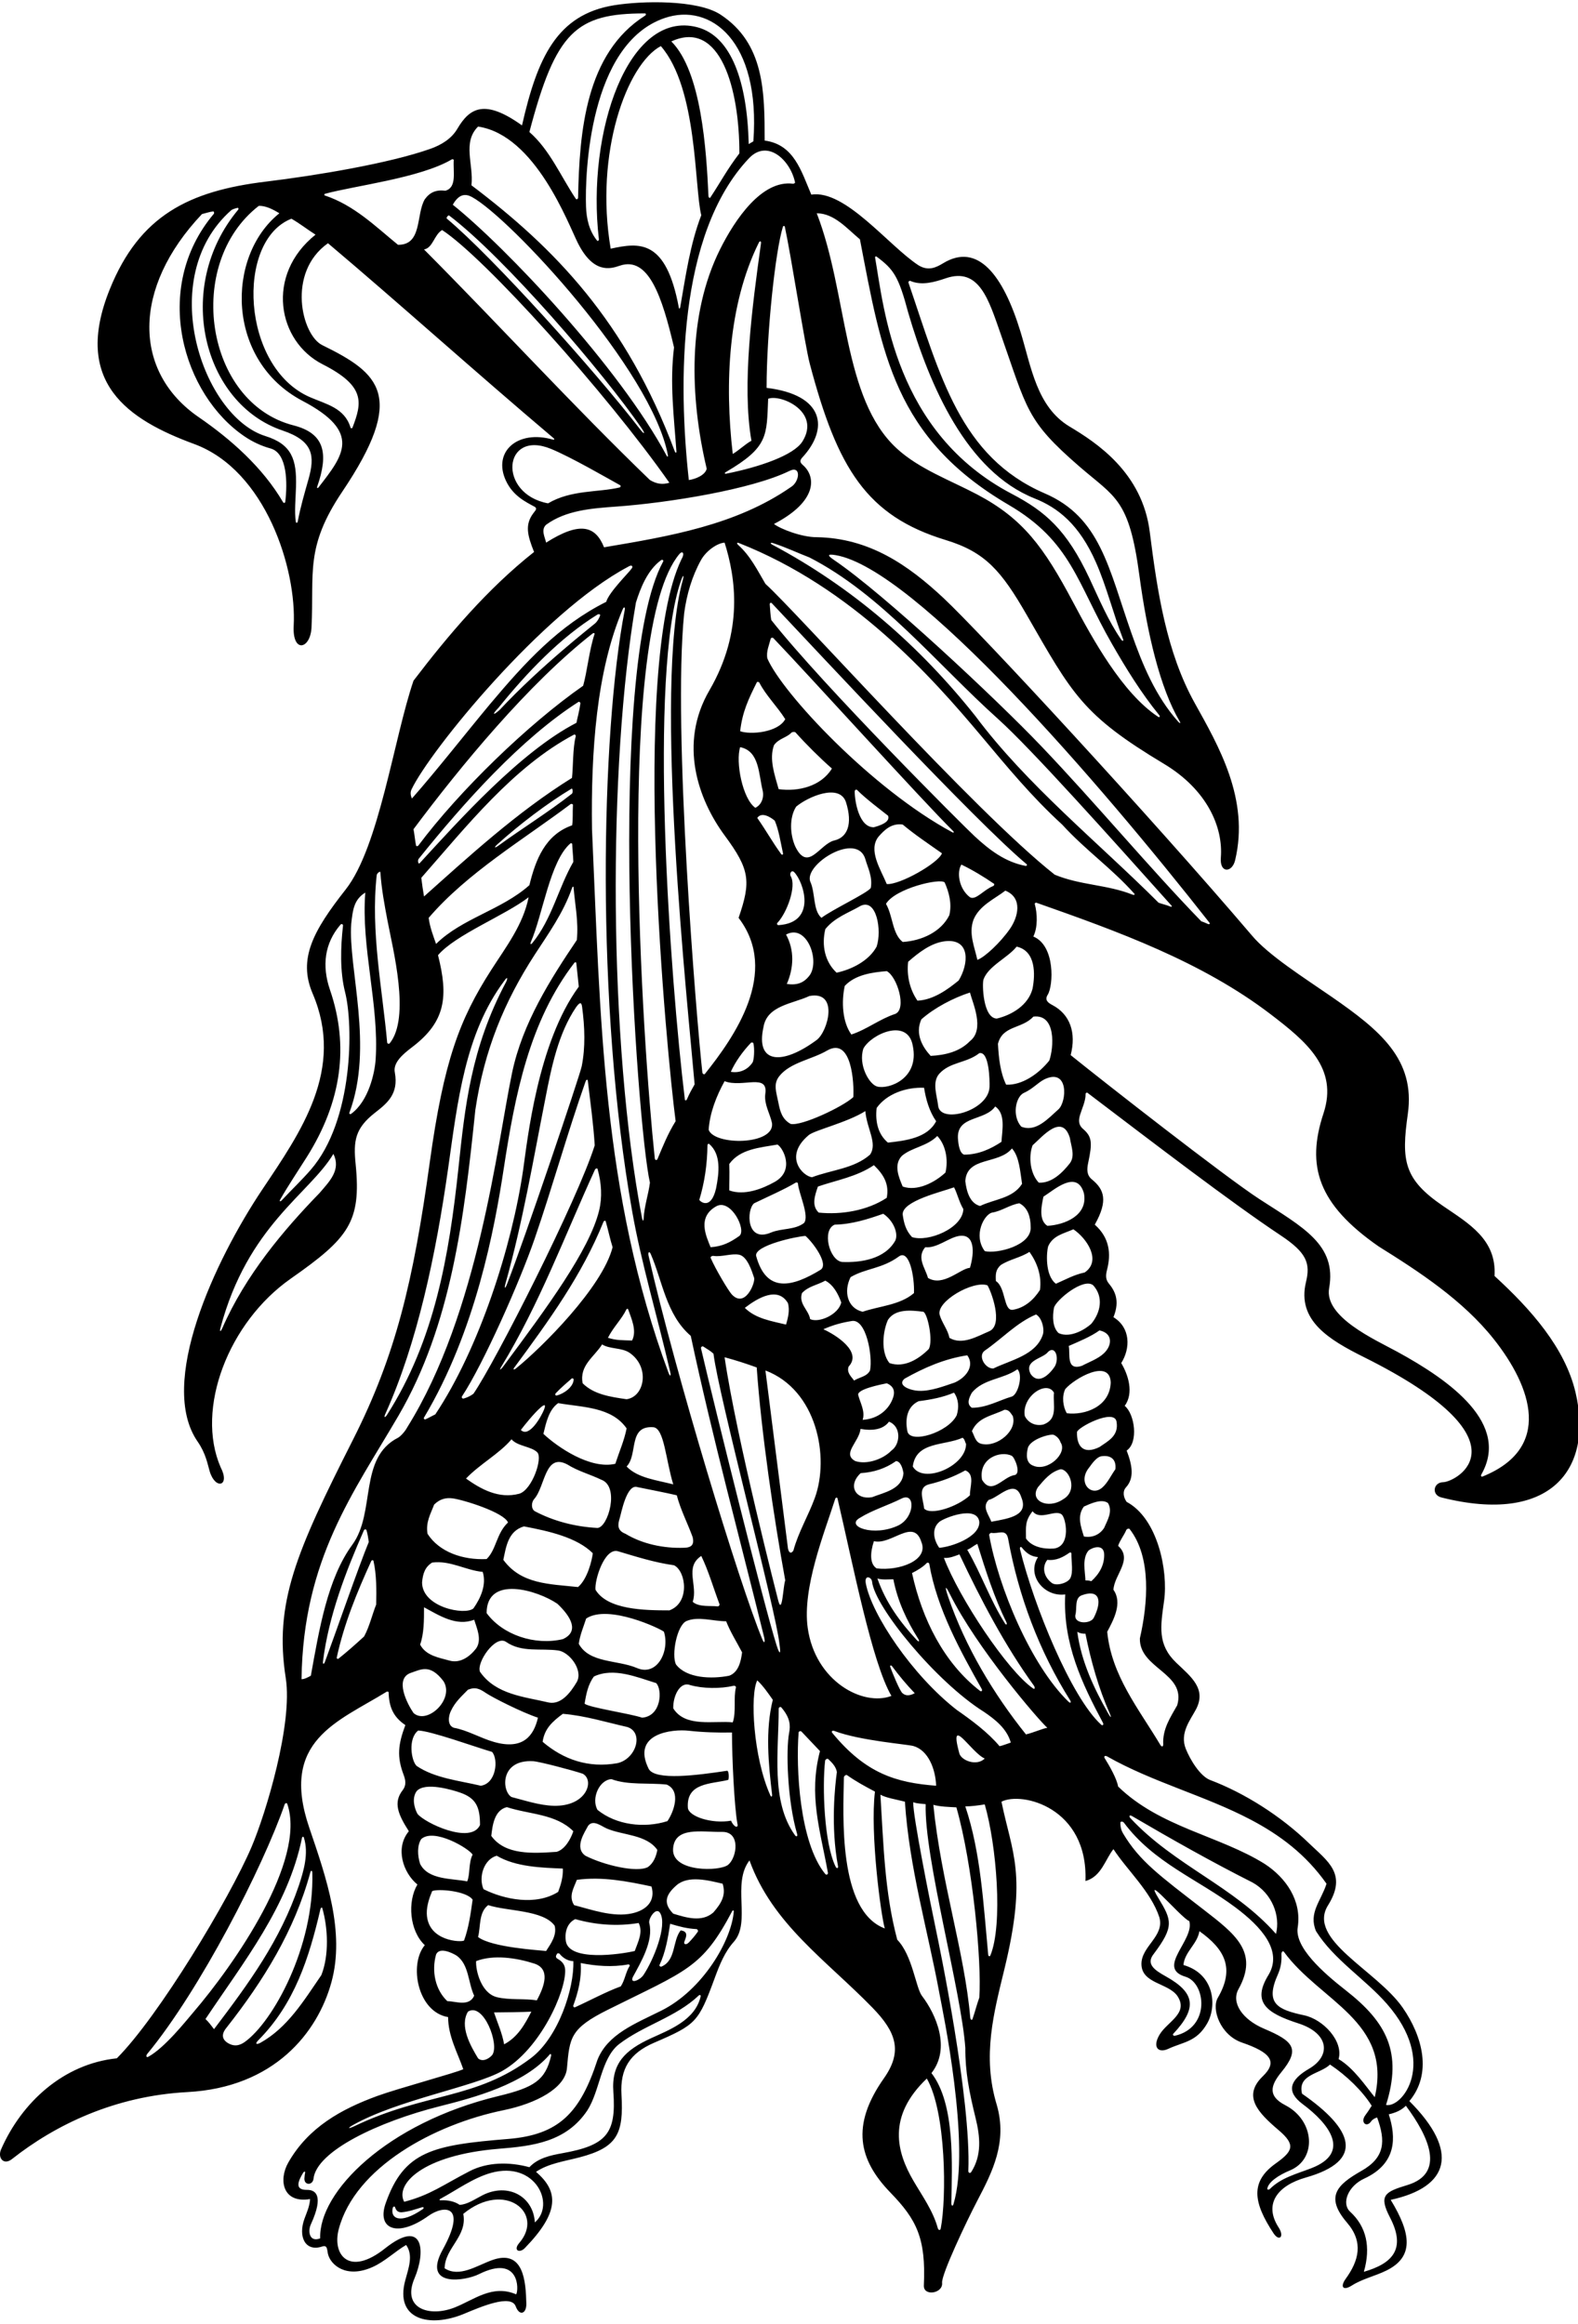 <?xml version="1.0" encoding="UTF-8"?>
<svg xmlns="http://www.w3.org/2000/svg" xmlns:xlink="http://www.w3.org/1999/xlink" width="421pt" height="620pt" viewBox="0 0 421 620" version="1.1">
<g id="surface1">
<path style=" stroke:none;fill-rule:nonzero;fill:rgb(0%,0%,0%);fill-opacity:1;" d="M 420.34 371.5 C 417.539 359.605 408.453 349.332 398.727 340.434 C 399.328 330.73 391.918 326.477 384.988 321.754 C 374.516 314.613 373.828 309.68 375.594 297.227 C 377.66 282.648 368.164 274.871 355.238 265.926 C 347.965 260.895 338.402 254.863 333.977 249.566 C 306.996 217.883 261.547 168.746 251.738 159.578 C 242.363 150.812 231.988 143.562 217.902 143.324 C 213.883 143.352 208.117 141.086 206.492 139.797 C 218.012 133.82 217.824 127.223 214.195 124.07 C 213.5 123.465 213.285 122.957 213.961 122.16 C 221.285 114.312 219.879 105.328 204.52 103.484 C 204.52 88.844 206.84 67.141 208.855 60.559 C 208.969 60.191 209.324 60.195 209.395 60.535 C 211.148 68.719 214.742 92.113 216.043 97.043 C 223.43 125 231.203 137.656 252.332 144.09 C 262.867 147.297 267.141 152.273 273.945 164.102 C 286.137 185.301 288.773 190.73 310.574 203.82 C 321.988 210.676 326.367 220.621 325.711 228.832 C 325.375 233.062 328.715 232.867 329.516 229.539 C 333.438 213.215 325.051 198.934 318.727 187.547 C 311.223 174.043 308.766 157.945 306.746 141.906 C 304.754 126.051 292.523 118.105 285.367 113.816 C 276.602 108.562 275.133 97.93 272.289 88.598 C 267.566 73.105 260.754 64.695 251.645 70.223 C 249.699 71.402 247.68 72.363 245.086 70.809 C 237.098 65.621 225.543 50.52 216.453 51.926 C 213.789 45.758 211.887 38.543 204.004 37.504 C 204.004 24.488 203.934 11.586 192.227 3.895 C 186.09 -0.133 171.207 0.207 163.863 1.398 C 148.578 3.883 143.379 15.363 139.266 33.461 C 129.395 26.395 125.355 28.676 122.012 34.371 C 120.461 37.012 117.758 38.668 114.82 39.707 C 103.863 43.586 84.445 46.82 70.938 48.457 C 50.387 50.945 37.238 57.508 29.293 77.16 C 19.211 102.09 34.246 111.996 51.809 118.465 C 70.973 125.52 79.168 151.969 78.355 166.93 C 77.953 174.387 82.82 173.258 83.109 167.422 C 83.844 152.762 81.305 146.066 91.336 131.148 C 108.488 105.641 101.367 99.633 85.973 92.082 C 80.492 89.395 76.422 72.734 87.5 64.895 C 106.578 80.996 126.227 98.742 147.762 116.969 C 148.008 117.176 147.852 117.383 147.531 117.289 C 138.062 114.566 131.395 120.527 134.965 128.227 C 136.867 132.34 140.293 133.922 142.664 135.223 C 143.387 135.68 142.91 136.113 142.316 136.898 C 139.965 139.988 140.723 142.859 142.484 147.266 C 130.035 157.121 119.672 169.355 110.324 181.605 C 105.082 196.961 101.164 225.957 92.223 237.32 C 83.543 248.352 79.461 255.848 83.414 265.09 C 92.07 285.324 80.223 302.051 70.023 317.297 C 57.227 336.418 42.012 369.145 52.73 384.629 C 54.922 387.797 55.375 390.637 55.941 392.547 C 57.445 397.59 61.508 396.539 58.867 391.477 C 52.078 375.848 60.973 352.789 77.547 341.164 C 92.961 330.359 96.434 326.082 94.879 310.57 C 94.262 304.406 94.691 301.055 100.078 296.855 C 103.297 294.348 106.379 291.875 105.344 286.176 C 104.801 283.578 107.332 281.371 109.996 279.348 C 118.879 272.594 119.672 265.906 116.859 254.848 C 121.496 249.391 134.77 244.227 141.031 239.391 C 139.559 246.758 134.965 252.68 131.016 258.848 C 122.609 271.969 118.395 283.043 114.66 310.086 C 110.277 341.812 105.613 361.496 94.203 384.062 C 78.988 414.145 73.094 427.672 76.238 447.723 C 78.148 459.922 70.949 483.773 67.105 492.789 C 61.227 506.57 42.266 538.066 31.168 549.164 C 16.918 550.648 5.785 560.91 0.285 573.465 C -0.688 575.684 0.941 577.82 3.203 576.039 C 14.715 566.957 30.535 559.215 49.969 558.176 C 73.141 556.941 84.738 542.355 88.434 528.824 C 92.082 515.453 87.102 501.098 82.5 487.605 C 74.57 464.34 90.133 459.402 103.137 451.367 C 103.316 451.254 103.684 451.348 103.688 451.508 C 103.773 455.395 104.91 458.078 108.145 460.258 C 106.184 465.488 105.867 468.711 107.676 473.512 C 108.215 474.938 108.457 476.316 107.426 477.633 C 104.848 480.922 106.23 484.133 109.078 488.578 C 105.332 493.074 107.539 499.664 111.359 502.793 C 108.676 507.32 109.215 515.109 113.332 518.977 C 109.016 524.156 111.414 536.812 119.555 538.168 C 119.555 543.254 122.047 547.609 123.602 552.07 C 121.734 553.004 106.203 557.184 100.633 559.219 C 91.07 562.719 82.262 567.566 76.91 576.984 C 74.242 581.676 75.453 587.934 82.727 586.719 C 82.613 588.621 81.871 590.223 81.258 591.879 C 79.434 596.789 81.465 600.867 85.941 599.379 C 87.383 598.879 87.246 600.234 87.48 601.297 C 88.145 604.266 92.34 608.008 99.387 604.855 C 102.684 603.383 105.391 600.695 108.352 598.961 C 110.309 601.703 109.023 605.055 108.113 608.434 C 105.27 618.949 114.68 621.133 123.801 617.332 C 128.359 615.43 136.391 611.984 137.598 615.367 C 138.617 618.062 140.488 617.273 140.422 614.621 C 140.277 608.797 139.77 599.934 131.27 603.012 C 127.164 604.492 122.543 607.723 118.621 605.188 C 118.727 599.688 124.742 596.68 123.602 590.664 C 134.668 581.59 145.398 590.473 138.535 598.426 C 136.836 600.395 138.582 601.266 140.012 599.801 C 149.348 590.199 149.055 584.629 143.004 579.457 C 146.316 577.211 150.602 576.637 154.645 575.578 C 164.734 572.938 166.41 569.258 165.805 558.895 C 165.391 551.895 168.078 547.789 174.484 545.02 C 185.762 540.148 186.316 539.613 190.703 527.695 C 191.98 524.223 193.332 520.797 195.809 518.043 C 200.418 512.801 195.184 502.586 199.957 496.359 C 206.066 513.328 220.418 522.957 232.77 535.66 C 239.039 542.102 240.922 547.258 235.832 554.48 C 226.941 567.102 229.094 576.246 237.551 584.98 C 244.461 592.117 247.074 597.051 246.477 609.758 C 246.336 612.758 251.641 611.918 251.344 609.059 C 251.117 606.902 257.844 592.68 260.727 587.176 C 264.762 579.469 268.801 571.559 265.938 561.613 C 261.961 548.551 265.168 536.922 268 525.238 C 274.129 499.949 269.996 494.461 267.184 480.695 C 272.602 477.918 290.316 482.227 289.59 501.859 C 293.844 500.719 294.883 496.051 297.059 493.352 C 300.691 498.953 306.996 504.594 309.301 511.508 C 310.754 516.59 304.566 519.184 304.527 523.957 C 304.527 529.246 311.555 529.008 314.074 532.465 C 317.277 537.195 311.359 539.375 309.309 542.938 C 307.387 546.273 309.086 547.84 311.66 546.645 C 315.734 544.758 319.234 544.809 322.074 539.84 C 324.676 535.281 324.117 526.68 315.734 524.266 C 316.047 520.738 319.469 518.664 319.988 515.242 C 326.801 520.078 329.48 525.172 324.91 533.008 C 323.145 536.035 325.578 542.98 331.359 544.965 C 339.113 547.621 340.887 550.113 336.906 553.957 C 331.41 559.266 335.637 563.652 341.078 568.285 C 345.719 572.234 345.039 573.879 340.328 577.234 C 333.555 582.066 334.305 587.551 339.75 595.82 C 341.297 598.164 342.73 596.762 341.137 594.305 C 336.977 587.887 341.051 583.051 348.359 580.977 C 364.426 576.414 360.906 567.992 347.375 558.605 C 346.129 553.418 352.148 553.418 354.844 550.824 C 359.355 553.852 363.469 557.879 365.961 561.82 C 365.199 563.051 364.816 563.594 364.242 564.375 C 362.867 566.254 364.586 567.742 365.789 566.012 C 366.184 565.449 366.879 565.074 367.41 564.949 C 369.707 571.258 369.523 575.613 363.238 579.188 C 356.695 582.906 353.43 586.074 359.383 593.016 C 363.863 598.238 362.504 603.172 359.02 607.996 C 357.52 610.074 358.242 611.312 360.648 609.789 C 363.516 607.973 366.867 607.273 369.898 605.777 C 377.188 602.184 376.609 596.078 371.027 586.926 C 386.727 583.516 389.473 574.039 376.008 560.578 C 382.125 553.301 379.582 543.352 374.215 535.633 C 367.305 525.691 348.586 517.512 354.309 508.34 C 359.539 499.953 354.188 496.586 349.211 491.766 C 341.695 484.484 331.938 478.328 322.789 474.887 C 320.133 473.805 317.527 469.496 316.359 466.586 C 314.688 462.426 317.547 458.938 319.051 456.117 C 322.012 450.562 317.668 447.305 313.844 443.648 C 308.738 438.773 309.613 433.969 310.574 427.066 C 311.691 419.066 308.855 405.098 300.586 400.711 C 299.707 399.508 299.441 397.871 300.422 396.809 C 302.641 394.387 302.121 391.008 300.586 387.016 C 303.805 384.812 302.727 377.242 300.066 375.086 C 302.559 371.66 301.004 366.785 299.137 363.672 C 301.629 359.719 301.641 354.23 297.059 351.43 C 298.922 346.867 297.309 344.242 295.789 342.391 C 294.883 341.285 295.02 340.059 295.359 338.75 C 296.449 334.52 296.043 330.234 292.078 326.742 C 295.719 320.27 294.566 317.328 291.293 314.656 C 289.902 313.523 289.953 311.965 290.32 310.242 C 291.477 304.828 291.336 303.258 288.938 301.191 C 287.656 300.086 287.746 298.789 288.172 297.387 C 288.676 295.719 289.645 293.809 289.637 291.84 C 289.633 291.613 289.949 291.43 290.133 291.566 C 307.684 304.887 328.367 320.754 341.734 329.645 C 348.676 334.262 349.629 337.086 348.426 342.062 C 345.961 352.277 354.527 357.418 363.91 362.098 C 408.797 384.484 388.512 395.395 385.008 395.457 C 382.406 395.5 381.836 398.84 384.574 399.531 C 413.633 406.844 425.188 392.094 420.34 371.5 Z M 242.91 74.965 C 245.973 76.273 249.41 75.238 252.359 74.234 C 261.273 71.211 263.793 80.059 266.949 89.027 C 274.105 109.359 273.77 112.152 287.965 124.457 C 297.531 132.75 301.234 133.039 303.969 153.449 C 306.047 168.949 309.488 183.59 314.727 192.457 C 315.055 193.012 314.805 193.082 314.363 192.582 C 308.277 185.734 304.828 177.398 301.805 168.777 C 295.746 151.496 293.543 138.023 278.742 131.641 C 256.145 121.891 250.883 100.312 242.383 75.434 C 242.281 75.137 242.629 74.844 242.91 74.965 Z M 233.848 68.453 C 238.445 71.871 239.727 73.719 242.297 83.379 C 248.035 103.008 257.895 125.762 276 132.973 C 282.273 135.469 287.949 139.926 292.414 150.094 C 295.273 156.609 297.031 163.836 299.594 170.434 C 299.848 171.086 299.496 171.188 299.082 170.582 C 295.648 165.578 293.258 159.871 290.664 154.324 C 284.555 141.27 278.82 136.422 269.926 131.754 C 238.695 115.367 235.855 82.359 233.461 68.668 C 233.43 68.48 233.688 68.336 233.848 68.453 Z M 229.422 63.855 C 235.285 94.27 238.527 116.797 269.109 134.703 C 285.812 144.484 287.27 155.41 296.645 171.758 C 300.438 178.379 304.496 184.941 309.227 190.746 C 309.594 191.195 309.398 191.523 308.938 191.219 C 299.395 184.883 291.5 170.469 286.289 160.664 C 278.488 145.977 272.965 138.41 260.758 131.953 C 253.523 128.129 245.223 125.141 239.27 119.668 C 224.719 106.301 226.246 78.43 217.902 56.906 C 222.574 56.906 225.996 61.016 229.422 63.855 Z M 76.105 133.91 C 76.066 134.223 75.672 134.266 75.516 133.992 C 70.109 124.734 61.594 117.195 53.016 111.301 C 35.496 99.262 35.129 76.934 53.887 57.113 C 54.965 56.855 55.922 56.516 56.84 56.41 C 57.102 56.383 57.223 56.844 57.027 57.074 C 40.266 76.969 48.82 105.422 65.348 116.508 C 67.406 117.887 69.695 118.977 72.25 119.672 C 76.648 120.953 76.719 128.836 76.105 133.91 Z M 82.305 127.852 C 81.254 131.574 80.168 135.238 79.445 139.102 C 79.359 139.57 78.984 139.641 78.914 139.172 C 78.516 136.473 78.879 133.16 78.973 129.848 C 79.176 122.633 77.902 118.562 70.781 116.336 C 54.082 111.113 41.246 74.145 61.707 56.07 C 61.945 55.859 62.723 55.609 63.34 55.465 C 63.648 55.395 63.699 55.762 63.523 55.973 C 46.266 76.684 54.184 107.727 75.395 114.867 C 83.672 117.656 84.043 121.695 82.305 127.852 Z M 84.992 130.023 C 84.723 130.371 84.492 130.23 84.637 129.816 C 87.664 121.07 86.719 115.645 78.32 113.496 C 54.695 107.465 49.176 70.328 69.031 54.934 C 70.797 54.828 72.871 55.867 74.531 56.906 C 60.184 68.441 60.32 96.23 80.711 106.957 C 96.691 115.359 91.559 121.539 84.992 130.023 Z M 86.094 97.207 C 97.539 103.016 96.609 107.41 94.043 114.078 C 93.938 114.348 93.586 114.32 93.508 114.051 C 91.938 108.848 87.102 107.871 82.719 105.977 C 64.348 98.027 62.809 64.203 77.746 58.355 C 79.926 59.586 81.898 61.16 84.18 62.609 C 70.75 73.355 74.02 91.082 86.094 97.207 Z M 74.805 319.957 C 76.938 316.234 79.445 312.52 81.852 308.699 C 91.188 293.867 93.152 279.023 88.035 264.09 C 85.84 257.688 86.578 251.648 90.84 246.703 C 91.094 246.406 91.555 246.578 91.512 246.961 C 90.859 252.746 90.668 259.195 92.059 264.68 C 94.301 273.531 94.309 298.945 82.906 312.098 C 80.461 314.918 77.859 317.352 75.203 320.215 C 74.738 320.715 74.461 320.559 74.805 319.957 Z M 85.219 318.336 C 75.723 328.121 65.504 340.172 59.293 354.395 C 58.852 355.402 58.535 355.359 58.801 354.355 C 66.086 326.988 82.547 318.566 88.953 307.859 C 91.027 312.113 87.961 315.145 85.219 318.336 Z M 100.215 282.715 C 99.98 286.219 98.359 293.762 93.684 297.176 C 93.43 297.359 93.102 297.16 93.203 296.895 C 99.805 279.344 92.84 258.23 93.707 246.453 C 94.113 242.773 94.418 240.008 97.457 238.145 C 96.309 252.828 101.191 268.113 100.215 282.715 Z M 103.969 278.363 C 103.781 278.598 103.324 278.453 103.297 278.172 C 102.031 264.082 98.836 248.441 100.508 233.484 C 100.559 233.031 101.449 232.246 101.484 232.766 C 101.781 237.16 102.57 241.34 103.359 245.523 C 104.809 253.219 109.566 271.445 103.969 278.363 Z M 39.535 548.766 C 39.047 549.031 38.891 548.465 39.281 547.992 C 53.355 530.961 70.121 498.23 75.949 481.406 C 76.066 481.059 76.527 480.957 76.629 481.254 C 81.859 496.391 62.473 524.188 51.539 536.941 C 49.652 539.141 43.961 546.359 39.535 548.766 Z M 85.977 509.07 C 87.531 514.414 87.812 521.727 85.734 526.965 C 80.996 533.875 76.727 540.977 69.438 545.043 C 68.305 545.637 68.016 545.23 68.934 544.324 C 78.559 534.617 82.453 522.453 85.492 509.348 C 85.574 508.996 85.898 508.805 85.977 509.07 Z M 82.801 499.527 C 82.953 498.961 83.309 499.023 83.328 499.629 C 83.848 519.5 72.785 539.484 65.273 544.82 C 63.883 545.805 62.336 546.148 60.527 544.91 C 58.969 543.77 59.281 542.32 60.527 540.867 C 70.281 528.449 78.594 515.078 82.801 499.527 Z M 80.578 490.312 C 80.641 490.012 80.973 489.961 81.062 490.242 C 82.434 494.504 80.988 499.273 79.719 503.105 C 74.738 517.73 66.543 528.934 57.102 541.387 C 56.375 540.449 55.547 539.309 54.82 538.688 C 65.027 523.375 76.844 508.668 80.578 490.312 Z M 223.039 148.129 C 244.203 151.859 293.164 208.562 322.719 246.238 C 322.879 246.445 322.621 246.66 322.355 246.555 C 321.605 246.254 320.992 245.934 320.508 245.82 C 306.504 231.391 292.43 214.398 277.699 198.969 C 265.879 186.586 235.891 158.445 222.547 149.434 C 221.031 148.406 220.277 147.641 223.039 148.129 Z M 215.934 148.719 C 235.148 158.555 249.887 177.113 266.277 191.824 C 275.164 199.801 296.496 223.699 312.535 241.605 C 312.77 241.871 312.559 242.016 312.23 241.875 C 311.141 241.406 310.129 241.238 309.094 240.84 C 293.117 224.863 273.926 209.406 260.23 191.047 C 245.449 172.441 227.547 156.762 206.051 145.328 C 205.371 144.965 205.543 144.676 206.301 144.926 C 209.758 146.051 213.012 147.613 215.934 148.719 Z M 278.387 380.062 C 276.207 380.582 274.234 379.547 273.406 377.781 C 272.535 372.566 279.25 368.109 281.188 371.559 C 280.875 374.98 282.328 378.613 278.387 380.062 Z M 279.422 416.168 C 281.785 416.449 283.645 415.445 285.359 414.242 C 285.523 414.121 285.84 414.246 285.84 414.426 C 285.82 416.785 286.371 419.406 285.566 421.035 C 284.922 422.352 281.816 423.262 280.602 422.328 C 278.148 420.445 278.121 417.77 279.422 416.168 Z M 273.719 410.461 C 273.719 407.246 273.406 405.895 275.48 403.199 C 277.516 405.801 281.395 402.664 283.23 404.039 C 284.371 404.895 285.859 412.535 281.188 413.156 C 278.281 413.367 275.172 412.641 273.719 410.461 Z M 283.676 399.984 C 279.523 402.84 274.547 400.348 276.934 396.766 C 278.594 394.797 280.254 392.723 282.949 391.996 C 285.281 391.996 287.699 397.637 283.676 399.984 Z M 275.688 391.062 C 273.613 390.336 273.82 387.949 274.234 386.289 C 274.965 383.902 280.355 382.449 281.176 382.84 C 281.992 383.23 282.641 383.902 282.949 384.836 C 284.906 387.68 279.566 392.723 275.688 391.062 Z M 281.395 364.605 C 280.148 366.473 277.141 369.691 274.965 366.578 C 273.094 362.844 278.281 362.531 279.633 360.664 C 281.566 358.91 282.684 362.352 281.395 364.605 Z M 278.18 356.203 C 276.312 361.598 269.672 362.844 265.004 365.125 C 262.824 365.191 260.797 361.746 262.723 360.352 C 267.391 357.137 271.227 352.883 276.414 350.703 C 278.074 351.641 278.73 354.855 278.18 356.203 Z M 240.754 451.727 C 240 451.051 238.012 446.113 237.535 444.805 C 237.363 444.328 237.703 444.172 238.008 444.574 C 239.945 447.156 241.801 449.414 244.047 451.75 C 242.492 452.582 241.504 452.398 240.754 451.727 Z M 249.754 476.441 C 239.078 475.621 230.969 473.199 222.031 462.324 C 221.727 461.957 222.062 461.625 222.594 461.824 C 229.402 464.422 242.098 465.379 243.711 465.848 C 247.652 466.992 249.586 471.953 249.754 476.441 Z M 237.824 452.477 C 230.25 455.367 217.477 448.582 215.488 434.301 C 214.004 423.633 219.953 408.918 222.828 399.906 C 222.957 399.504 223.363 399.445 223.445 399.805 C 227.551 417.352 232.605 443.52 237.824 452.477 Z M 187.094 415.129 C 189.031 419.105 190.34 423.719 191.941 427.949 C 192.055 428.242 191.758 428.633 191.402 428.586 C 189.617 428.363 186.453 428.844 184.809 427.371 C 186.262 423.016 182.527 418.137 187.094 415.129 Z M 182.527 412.949 C 177.027 413.156 171.324 411.914 166.863 409.215 C 164.605 408.348 164.801 406.77 165.328 405.094 C 165.742 403.766 167.188 395.785 170.078 396.766 C 173.605 397.492 177.445 398.219 180.559 398.945 C 181.594 402.887 183.461 406.414 184.809 410.148 C 185.227 412.016 184.613 412.906 182.527 412.949 Z M 181.594 515.035 C 179.371 517.84 180.391 522.984 176.508 524.68 C 176.227 524.805 175.828 524.516 175.949 524.27 C 177.543 520.98 178.215 517.035 178.793 513.27 C 181.363 514.031 183.145 514.531 185.824 514.688 C 186.066 514.703 186.336 515.137 186.18 515.363 C 185.586 516.25 184.688 517.305 183.785 518.254 C 182.977 519.066 182.34 518.699 182.578 518.066 C 183.039 516.844 183.781 515.309 181.594 515.035 Z M 154.934 523.746 C 158.941 524.531 163.285 524.91 167.605 524.113 C 167.867 524.066 168.098 524.336 167.973 524.535 C 166.91 526.219 166.73 528.305 165.617 529.973 C 161.609 531.438 157.422 533.734 153.391 535.555 C 153.145 535.668 152.855 535.344 152.953 535.07 C 154.18 531.727 155.219 527.871 154.934 523.746 Z M 150.988 518.043 C 150.574 515.555 151.301 513.062 153.48 512.023 C 158.977 513.582 164.684 513.996 170.391 513.062 C 171.637 515.555 170.184 518.145 169.352 520.531 C 165.32 521.465 152.051 523.32 150.988 518.043 Z M 131.797 536.922 C 133.77 536.922 140.199 536.82 141.758 536.715 C 140.098 539.934 138.23 543.461 134.496 545.43 C 133.977 542.422 132.73 539.723 131.797 536.922 Z M 131.277 548.336 C 130.344 549.371 128.684 550.203 127.543 549.164 C 125.469 545.742 122.562 540.555 124.848 536.715 C 128.992 534.074 133.406 545.648 131.277 548.336 Z M 132.543 532.844 C 128.359 531.789 126.879 525.73 127.023 523.23 C 131.656 521.449 137.742 522.344 142.52 523.879 C 146.828 525.266 145.352 529.785 143.211 533.707 C 140.164 533.16 135.867 533.684 132.543 532.844 Z M 127.543 516.797 C 128.27 514.102 127.648 510.262 130.242 508.289 C 135.277 509.969 144.922 509.535 147.98 513.789 C 148.605 516.277 147.047 518.457 145.699 520.531 C 143.938 520.324 131.121 519.586 127.543 516.797 Z M 128.996 504.035 C 127.574 500.715 129.172 496.031 132.523 495.113 C 137.605 498.125 144.594 498.312 150.16 498.539 C 150.25 500.844 149.641 502.793 148.914 504.762 C 143.004 508.496 134.598 506.84 128.996 504.035 Z M 148.5 494.078 C 142.172 494.492 134.805 495.012 131.07 489.824 C 131.383 487.23 131.797 482.977 135.223 482.148 C 141.238 484.117 148.293 483.91 152.961 488.578 C 152.234 490.758 150.68 493.453 148.5 494.078 Z M 172.879 498.125 C 169.922 499.73 161.055 497.605 156.176 495.113 C 153.105 492.941 156.043 488.789 156.902 487.129 C 158.254 485.363 160.43 487.23 161.883 487.852 C 166.176 489.699 172.465 489.41 175.371 493.559 C 175.059 495.324 174.332 497.086 172.879 498.125 Z M 168.609 510.496 C 163.59 511.598 157.707 509.484 153.168 508.289 C 151.613 505.902 153.105 503.684 153.895 501.547 C 160.637 500.613 167.484 501.961 173.812 503.312 C 174.926 507.09 172.605 509.621 168.609 510.496 Z M 147.73 481.789 C 143.922 481.695 139.832 480.305 136.465 479.449 C 133.812 477.879 133.363 469.367 142.262 469.898 C 143.977 470.004 152.648 472.293 155.449 473.227 C 158.691 474.922 156.613 482.004 147.73 481.789 Z M 144.766 464.719 C 145.285 461.191 147.359 459.324 150.16 457.25 C 156.129 457.746 161.691 459.492 167.383 460.777 C 171.848 462.246 169.719 469.336 164.684 470.426 C 157.008 471.773 150.367 469.492 144.766 464.719 Z M 153.895 448.742 C 152.234 451.543 149.746 454.863 146.426 454.242 C 139.891 452.684 132.316 452.164 128.062 446.047 C 127.023 443.66 132.133 436.105 135.012 438.059 C 139.238 440.988 144.32 439.691 148.953 440.359 C 151.879 440.781 155.637 445.527 153.895 448.742 Z M 143.355 387.504 C 144.832 389.043 141.984 397.477 138.539 398.531 C 133.043 399.984 128.27 397.285 124.328 394.484 C 127.961 390.645 133.25 387.844 136.465 384.008 C 138.059 385.891 141.824 385.902 143.355 387.504 Z M 138.957 381.516 C 139.906 380.262 142.512 377.027 144.188 375.566 C 145.191 374.688 145.754 374.543 145.137 376.105 C 144.441 377.871 141.176 383.738 138.957 381.516 Z M 135.531 406.207 C 132.422 409.113 132.438 413.414 129.828 415.961 C 123.496 416.27 117.172 414.094 114.059 409.215 C 113.539 406.105 114.887 403.926 115.82 401.438 C 117.379 399.879 119.035 399.547 120.734 399.766 C 123.57 400.125 134.496 403.512 135.531 406.207 Z M 148.707 427.891 C 152.43 431.406 154.57 435.324 150.16 437.328 C 142.691 439.094 134.078 436.188 129.828 430.379 C 129.828 420.168 143.414 424.27 148.707 427.891 Z M 154.207 423.43 C 146.527 422.598 139.059 422.703 134.285 416.168 C 135.012 412.742 135.531 408.488 139.785 407.246 C 146.32 408.488 153.895 410.148 158.148 414.402 C 157.969 416.148 156.754 421.316 154.207 423.43 Z M 142.691 403.199 C 141.652 402.578 141.758 400.812 142.484 399.984 C 145.492 396.664 145.305 387.477 151.406 390.75 C 154.207 392.516 157.422 393.344 160.43 394.797 C 165.383 396.598 162.246 407.539 159.395 407.66 C 153.375 407.348 147.566 405.793 142.691 403.199 Z M 144.973 382.555 C 145.699 379.547 146.426 376.121 148.914 374.359 C 155.348 375.5 163.129 375.293 167.176 381.102 C 166.551 384.316 165.262 387.176 164.164 390.543 C 157.434 392.109 148.66 386.027 144.973 382.555 Z M 148.23 371.766 C 149.582 370.324 151.164 368.973 152.543 367.773 C 152.684 367.648 153.047 367.82 153.043 368.027 C 153.031 370.062 150.289 371.953 148.477 372.328 C 148.176 372.391 148.039 371.973 148.23 371.766 Z M 155.449 369.066 C 154.516 364.297 158.562 362.012 160.637 358.691 C 162.66 359.988 165.883 359.516 167.941 360.918 C 173.453 364.676 172.023 372.629 167.176 373.32 C 162.922 372.699 158.461 372.074 155.449 369.066 Z M 168.625 357.656 C 166.031 357.551 164.477 357.656 162.195 356.93 C 163.633 354.055 165.863 351.977 167.098 349.391 C 167.199 349.176 167.504 349.102 167.57 349.293 C 168.457 351.816 169.977 355.051 168.625 357.656 Z M 137.633 365.121 C 137.141 365.52 136.832 365.387 137.117 365 C 146.637 352.09 155.258 340.195 161.004 325.98 C 161.125 325.684 161.523 325.598 161.598 325.855 C 162.262 328.156 162.75 330.598 163.438 332.758 C 160.758 343.395 144.516 359.586 137.633 365.121 Z M 159.828 323.027 C 157.258 333.512 145.887 348.941 134.242 364.594 C 133.496 365.594 133.117 365.672 133.715 364.691 C 143.965 347.859 150.688 329.633 158.723 312.078 C 158.879 311.742 159.352 311.617 159.426 311.891 C 160.488 315.695 160.703 319.453 159.828 323.027 Z M 126.301 371.867 C 125.461 372.5 124.535 372.898 123.707 373.133 C 123.355 373.23 123.066 372.844 123.246 372.57 C 128.953 363.953 138.75 341.801 142.629 330.527 C 147.395 316.68 151.324 302.43 156.254 288.465 C 156.398 288.047 156.777 287.941 156.82 288.301 C 157.516 294.262 158.273 299.41 158.668 305.578 C 154.117 320.105 132.109 363.465 126.301 371.867 Z M 155.203 284.461 C 154.738 286.844 139.895 330.828 135.273 342.598 C 134.719 344.016 134.496 343.758 134.844 342.52 C 139.52 325.828 142.207 309.738 145.492 293.129 C 147.141 284.594 148.969 275.699 153.691 268.727 C 154.727 267.297 155.129 267.363 155.301 268.645 C 156.031 274.137 156.199 279.406 155.203 284.461 Z M 139.586 312.012 C 136.609 332.59 127.789 359.883 116.133 377.367 C 115.305 377.746 114.449 378.262 113.551 378.668 C 113.246 378.805 112.953 378.488 113.117 378.215 C 126.891 355.164 131.961 327.719 134.379 311.887 C 137.398 292.117 141.227 272.473 153.258 256.852 C 153.398 256.664 153.727 256.699 153.746 256.906 C 153.949 258.934 154.227 261.176 154.414 263.25 C 143.426 278.203 140.703 304.281 139.586 312.012 Z M 115.301 416.895 C 120.18 416.27 124.223 418.969 128.789 419.383 C 129.828 422.805 128.27 426.336 126.301 429.137 C 124.023 431.055 112.605 428.828 112.605 422.184 C 112.812 419.797 113.434 418.035 115.301 416.895 Z M 113.125 428.824 C 117.172 431.004 121.734 434.012 126.508 432.145 C 127.129 434.219 128.684 437.434 127.023 439.82 C 125.262 442.102 122.668 443.867 119.867 443.035 C 117.242 442.285 113.645 441.789 112.086 438.781 C 113.125 435.879 113.125 432.352 113.125 428.824 Z M 120.281 456.523 C 121.422 454.031 123.219 452.52 124.848 450.816 C 126.895 449.996 128.035 450.613 129.734 451.762 C 131.402 452.887 139.227 456.875 143.52 458.285 C 142.414 463.086 139.57 466.973 131.805 464.762 C 128.156 463.723 124.691 461.613 121.113 460.984 C 119.246 460.359 119.66 457.77 120.281 456.523 Z M 168.836 527.484 C 170.953 523.566 174.422 517.797 173.219 513.09 C 172.918 511.918 175.074 508.551 176.148 510.445 C 178.047 513.801 174.398 522.867 171.645 526.98 C 170.656 528.375 167.996 529.414 168.836 527.484 Z M 179.621 510.574 C 176.613 507.562 177.914 505.25 180.492 502.996 C 183.594 500.285 188.98 501.676 192.797 502.586 C 193.73 505.594 192.516 507.734 190.309 510.262 C 187.195 512.961 183.047 511.609 179.621 510.574 Z M 159.395 482.871 C 157.707 479.836 159.852 474.871 163.129 474.68 C 167.59 476.34 172.984 475.609 177.859 476.129 C 181.812 477.824 179.742 483.461 178.066 485.883 C 171.844 487.852 164.371 486.922 159.395 482.871 Z M 155.969 454.551 C 156.383 451.957 156.902 449.363 158.461 447.289 C 163.75 444.801 169.977 447.496 175.059 449.055 C 176.75 450.746 176.496 457.855 171.324 458.285 C 167.898 457.145 157.215 455.59 155.969 454.551 Z M 169.871 445.008 C 164.684 442.828 157.215 443.762 154.414 438.574 C 154.727 436.188 155.762 433.805 156.383 431.832 C 162.297 427.891 176.406 434.633 177.133 435.359 C 178.742 440.418 175.363 447.426 169.871 445.008 Z M 158.875 424.156 C 158.586 421.562 161.289 412.832 164.891 413.883 C 169.77 415.336 174.645 416.895 179.828 417.617 C 183.055 419.23 184.117 427.641 178.586 429.652 C 171.879 429.652 162.078 429.492 158.875 424.156 Z M 167.176 391.27 C 170.285 388.051 167.484 380.273 174.332 380.789 C 177.219 381.098 177.621 389.504 179.621 396.039 C 175.266 394.898 170.184 394.383 167.176 391.27 Z M 178.332 366.203 C 160.605 318.293 160.195 271.234 157.941 221.234 C 157.645 200.453 159.137 179.031 166.121 162.59 C 166.457 161.789 166.828 161.926 166.668 162.77 C 160.316 195.566 158.867 268.238 168.688 323.352 C 171.172 337.316 175.25 350.695 178.82 366.082 C 179.082 367.215 178.758 367.355 178.332 366.203 Z M 158.777 166.316 C 157.523 167.414 144.441 177.504 133.27 189.438 C 131.387 191.105 131.324 190.531 132.98 188.855 C 140.543 179.477 149.465 170.098 159.41 163.961 C 159.609 163.84 160.246 163.773 160.09 164.254 C 159.883 164.875 159.402 165.77 158.777 166.316 Z M 171.281 324.961 C 162.336 278.332 162.121 204.109 169.664 160.754 C 170.812 157.082 172.684 152.164 176.324 149.488 C 176.715 149.207 177.117 149.469 176.91 149.848 C 161.281 178.617 169.914 300.516 173.398 315.535 C 172.996 318.68 171.902 321.762 171.73 324.973 C 171.68 325.895 171.461 325.902 171.281 324.961 Z M 181.281 147.785 C 182.078 146.863 182.789 147.574 181.801 149.234 C 167.945 178.102 177.945 281.645 180.254 299.133 C 178.145 302.523 176.84 305.852 175.422 309.219 C 175.234 309.664 174.742 309.555 174.691 309.055 C 171.422 278.293 163.977 168.352 181.281 147.785 Z M 181.754 154.727 C 182.289 153.223 182.559 153.352 182.133 154.883 C 174.227 183.16 183.633 269.52 185.32 289.309 C 184.617 290.539 183.914 291.785 183.266 293.305 C 183.121 293.645 182.754 293.695 182.715 293.355 C 178.762 260.883 172.875 179.633 181.754 154.727 Z M 182.527 163.656 C 183.188 158.625 184.637 153.727 187.023 149.426 C 188.406 146.938 191.355 144.906 193.316 144.773 C 196.207 153.926 198.516 168.285 189.266 184.188 C 180.988 198.414 186.246 213.305 193.367 222.949 C 200.062 232.016 200.41 235.141 197.051 244.887 C 208.148 259.43 195.801 276.82 188.07 286.516 C 187.879 286.754 187.426 286.543 187.379 286.113 C 185.855 272.297 179.41 194.746 182.527 163.656 Z M 219.668 354.648 C 222.262 353.508 224.543 352.883 227.137 352.469 C 231.09 351.59 232.887 361.898 232.117 365.645 C 231.285 367.305 229.316 367.406 227.863 368.34 C 227.242 367.406 225.789 366.266 226.41 364.605 C 230.121 360.629 222.957 356.129 219.668 354.648 Z M 204.164 291.941 C 203.855 294.742 205.41 297.031 205.973 299.664 C 206.684 305.574 190.562 305.68 189.062 301.426 C 189.375 296.863 191.141 292.402 193.316 288.461 C 198.086 290.32 205.078 286.168 204.164 291.941 Z M 194.977 285.969 C 196.148 283.336 198.164 280.504 200.359 278.211 C 200.504 278.062 200.941 278.113 201 278.348 C 201.359 279.832 201.188 282.863 200.746 283.52 C 199.762 284.98 197.828 286.434 194.977 285.969 Z M 228.965 372.188 C 228.598 370.645 235.023 369.379 236.578 369.066 C 238.406 369.82 238.805 371.176 238.332 372.695 C 237.332 375.914 234.406 378.57 230.145 378.82 C 230.91 376.535 229.43 374.137 228.965 372.188 Z M 237.305 363.672 C 234.918 360.77 235.539 355.164 236.891 352.156 C 238.859 349.148 243.012 349.562 246.328 349.98 C 247.473 350.395 249.027 357.762 247.781 359.938 C 245.086 362.637 241.246 365.02 237.305 363.672 Z M 210.938 233.738 C 210.578 233.152 211.141 231.93 211.91 232.723 C 214.406 235.305 218.043 246.164 207.723 246.828 C 207.395 246.848 207.16 246.48 207.395 246.238 C 209.98 243.512 212.559 236.402 210.938 233.738 Z M 209.711 249.348 C 215.09 246.391 218.727 255.898 216.141 260.035 C 214.586 262.211 212.719 262.938 209.914 262.523 C 211.781 258.27 211.992 253.496 209.711 249.348 Z M 215.934 265.738 C 223.852 264.254 220.93 275.137 217.902 277.461 C 208.727 284.242 201.5 283.902 203.691 274.039 C 204.625 268.23 211.574 267.812 215.934 265.738 Z M 238.859 270.512 C 234.711 271.859 231.285 274.66 227.137 276.012 C 224.75 272.691 224.441 267.297 225.375 263.043 C 228.176 260.035 232.738 259.41 236.578 259.102 C 239.371 260.559 241.977 269.199 238.859 270.512 Z M 243.527 279.02 C 245.34 287.816 237.113 290.668 234.09 289.91 C 231.926 289.41 228.902 284.102 230.352 279.746 C 232.43 275.906 242.18 271.445 243.527 279.02 Z M 233.879 252.562 C 231.805 256.402 227.137 258.684 223.195 259.516 C 220.082 256.609 219.148 252.254 220.188 247.895 C 222.676 244.781 226.41 243.539 229.629 241.672 C 233.898 239.648 235.312 248.27 233.879 252.562 Z M 207.922 287.105 C 210.844 283.43 216.688 282.656 220.703 280.266 C 227.297 276.527 227.895 289.246 227.656 292.715 C 224.855 295.305 213.859 300.492 210.953 299.871 C 208.676 298.641 208.113 296.492 207.688 294.277 C 207.133 291.395 206.207 289.262 207.922 287.105 Z M 215.727 302.879 C 217.281 301.531 225.949 299.539 230.871 296.445 C 231.215 301.059 234.191 305.059 232.117 308.066 C 227.863 311.801 221.848 312.113 216.66 314.086 C 214.266 313.883 208.938 308.621 215.727 302.879 Z M 218.215 316.574 C 222.988 314.914 228.59 313.98 233.152 310.867 C 235.672 313.32 237.305 315.848 236.578 319.582 C 231.391 323.008 224.441 324.148 218.422 323.523 C 216.453 321.656 217.387 318.961 218.215 316.574 Z M 222.676 326.742 C 227.344 326.637 231.496 325.289 235.645 323.836 C 238.414 325.684 239.727 329.121 238.859 330.992 C 236.059 335.973 229.629 336.906 224.648 336.699 C 221.246 336.234 219.219 328.195 222.676 326.742 Z M 226.93 340.746 C 230.977 338.359 235.27 338.547 239.793 335.246 C 242.629 333.172 244.016 340.746 243.84 345 C 240.105 348.215 234.711 348.422 230.145 349.98 C 226.098 349.047 224.996 344.613 226.93 340.746 Z M 247.574 340.953 C 246.848 338.258 244.461 335.559 246.848 332.758 C 249.93 333.102 253.055 330.234 255.809 329.766 C 260.16 329.027 259.98 334.25 258.777 338.258 C 256.242 338.414 251.645 343.434 247.574 340.953 Z M 243.32 330.059 C 241.66 328.297 241.145 326.324 240.832 324.043 C 240.637 320.41 251.273 317.98 254.523 316.781 C 255.328 318.184 255.875 320.723 257.016 322.59 C 256.859 327.707 247.605 331.488 243.32 330.059 Z M 252.242 312.84 C 249.34 315.535 244.672 317.922 240.832 316.574 C 239.793 314.086 238.34 310.766 240.625 308.379 C 243.32 306.098 247.266 305.887 250.062 303.086 C 252.242 305.371 253.074 309.312 252.242 312.84 Z M 236.891 304.852 C 234.297 302.672 233.465 299.352 233.879 295.617 C 236.578 291.777 241.867 290.016 246.535 290.223 C 247.02 293.258 247.887 296.445 249.754 299.145 C 247.473 303.605 241.66 304.332 236.891 304.852 Z M 245.812 271.965 C 249.34 268.852 254.316 266.258 258.777 264.805 C 259.469 267.559 262.824 274.629 258.777 277.773 C 256.082 280.574 252.242 281.508 248.301 281.715 C 246.199 279.465 244.035 275.871 245.812 271.965 Z M 256.496 230.676 C 259.512 232.133 262.523 233.957 265.199 235.801 C 265.379 235.926 265.203 236.312 264.949 236.41 C 262.402 237.41 260.34 240.285 258.777 239.391 C 255.746 237.078 255.223 232.586 256.496 230.676 Z M 255.77 261.59 C 252.867 263.977 249.027 266.777 244.773 266.984 C 242.699 263.977 241.867 260.242 242.285 256.609 C 244.988 254.234 248.406 251.531 252.176 251.117 C 258.945 250.371 258.469 257.191 255.77 261.59 Z M 253.281 244.16 C 251.102 248.621 245.914 251.008 240.832 251.32 C 238.031 249.141 238.238 244.367 236.371 241.152 C 238.859 237.004 250.895 234.203 252.035 235.445 C 253.176 238.039 254.008 241.051 253.281 244.16 Z M 236.578 235.863 C 234.953 231.926 231.52 226.801 234.398 223.203 C 235.953 221.441 237.824 219.574 240.832 219.988 C 244.047 222.688 247.781 225.176 251.309 227.664 C 250.375 230.262 240 236.172 236.578 235.863 Z M 233.152 220.715 C 229.215 220.801 228.031 213.809 228.031 211.199 C 228.031 210.648 228.508 210.598 228.691 210.785 C 230.984 213.121 235.113 216.18 236.938 217.645 C 237.336 218.758 236.461 219.809 233.152 220.715 Z M 230.871 229.223 C 231.496 231.504 232.844 233.891 232.324 236.898 C 231.496 238.246 222.156 242.605 219.148 244.887 C 216.828 242.809 217.594 238.246 216.141 235.137 C 214.598 230.508 228.652 221.773 230.871 229.223 Z M 222.621 224.227 C 218.695 225.141 215.609 232.82 212.199 225.902 C 210.746 222.688 210.539 218.121 212.406 215.219 C 215.422 212.652 223.91 208.875 225.684 213.973 C 227.602 220.004 225.98 223.445 222.621 224.227 Z M 207.738 210.547 C 206.699 206.812 205.145 202.559 206.492 198.824 C 207.762 197.012 209.828 196.863 211.16 195.465 C 211.348 195.266 212.051 195.199 212.238 195.41 C 215.156 198.668 218.734 202.227 221.949 205.051 C 219.047 209.82 212.926 211.273 207.738 210.547 Z M 206.699 218.953 C 207.785 221.484 208.238 224.648 208.891 227.617 C 208.984 228.055 208.645 228.191 208.387 227.84 C 206.047 224.633 204.461 221.684 202.031 218.227 C 203.172 216.566 205.453 217.914 206.699 218.953 Z M 194.562 310.559 C 197.469 306.512 202.758 306.199 207.426 305.371 C 208.844 306.156 212.195 312.215 206.699 315.328 C 203.379 317.195 198.609 319.062 194.562 317.609 C 194.539 315.547 194.664 313.461 194.562 310.559 Z M 201.203 321.035 C 204.359 319.504 209.469 317.25 212.266 315.543 C 212.504 315.398 212.867 315.5 212.883 315.75 C 213.047 318.27 216.066 324.539 214.48 326.324 C 211.992 328.191 208.566 327.676 205.766 328.816 C 199 331.758 199.129 322.676 201.203 321.035 Z M 201.719 335.039 C 201.328 332.266 212.613 329.852 214.895 329.75 C 216.938 331.52 221.176 337.285 218.941 338.773 C 211.336 343.422 204.426 345.098 201.719 335.039 Z M 209.711 353.402 C 205.871 352.469 201.617 351.848 198.711 348.941 C 202.234 346.234 207.547 343.141 210.227 347.695 C 210.746 349.668 210.227 351.641 209.711 353.402 Z M 213.961 345 C 215.727 343.133 217.902 342.926 220.188 341.68 C 222.363 342.82 223.609 345.207 224.441 347.488 C 223.758 350.664 218.586 353.051 216.141 351.949 C 215.727 349.461 213.027 347.902 213.961 345 Z M 229.59 381.242 C 232.406 381.738 235.516 381.59 237.176 379.305 C 240.531 380.598 240.227 385.363 237.824 387.016 C 235.645 389.297 231.285 390.855 228.176 389.816 C 224.543 387.844 229.188 384.742 229.59 381.242 Z M 229.629 393.031 C 233.152 392.824 236.266 391.785 239.066 389.816 C 240.312 389.922 240.832 391.785 241.039 393.031 C 240.727 397.391 235.746 398.219 232.637 399.465 C 228.18 400.207 226.09 396.297 229.629 393.031 Z M 241.352 367.824 C 246.535 364.918 251.934 362.531 258.055 361.598 C 259.973 364.156 258.152 367.305 254.734 368.859 C 252.004 369.77 248.383 371.199 245.195 371.078 C 242.617 370.98 239.242 369.547 241.352 367.824 Z M 245.086 373.84 C 248.406 373.426 251.621 372.801 254.523 371.559 C 255.77 373.32 255.875 375.5 255.254 377.574 C 253.02 382.191 242.734 385.371 242.074 381.828 C 241.453 378.613 241.973 375.293 245.086 373.84 Z M 256.809 383.594 C 257.43 384.008 257.43 384.734 257.742 385.254 C 257.742 391.195 246.27 396.066 243.527 391.27 C 244.359 384.523 252.035 385.77 256.809 383.594 Z M 247.781 396.039 C 251.309 395.211 254.523 393.965 257.535 392.305 C 260.23 393.344 258.676 396.871 258.777 398.945 C 255.461 402.059 248.234 404.398 246.535 402.473 C 246.383 400.152 244.691 396.898 247.781 396.039 Z M 250.637 406.016 C 251.895 404.984 260.625 401.492 261.27 406 C 261.512 410.121 253.602 412.793 250.582 412.949 C 248.965 410.684 248.582 407.703 250.637 406.016 Z M 259.297 381.828 C 260.957 378.094 264.59 377.781 268.012 376.121 C 269.258 376.121 269.566 376.953 270.191 377.781 C 271.488 381.676 266.07 386.145 261.996 385.254 C 260.23 384.941 260.055 383.238 259.297 381.828 Z M 269.949 388.426 C 270.68 388.797 272.516 393.113 270.711 393.551 C 267.598 393.965 264.59 399.152 261.996 394.797 C 260.996 389.008 267.016 386.926 269.949 388.426 Z M 269.984 372.594 C 266.457 373.633 263.238 375.602 259.297 375.602 C 257.742 374.566 258.57 372.891 259.297 371.559 C 262.41 367.824 267.598 368.031 271.438 365.332 C 272.992 366.785 271.641 371.977 269.984 372.594 Z M 253.281 356.93 C 252.969 354.926 251.254 352.844 250.699 350.824 C 249.715 347.234 259.598 341.578 263.445 342.926 C 264.383 344.379 267.805 353.402 263.965 355.164 C 260.75 356.516 256.703 359.004 253.281 356.93 Z M 265.695 341.789 C 265.594 339.922 265.625 338.773 266.977 337.531 C 269.359 335.973 272.266 335.559 274.652 334.004 C 276.727 336.906 277.973 340.434 277.453 344.168 C 275.793 346.762 273.406 348.941 270.191 349.461 C 267.688 349.789 268.395 343.555 265.695 341.789 Z M 262.723 333.797 C 259.543 329.516 262.621 323.957 264.691 323.523 C 267.285 323.109 269.359 321.449 271.953 321.035 C 274.234 322.176 274.965 324.77 274.965 327.258 C 275.414 332.371 265.777 334.598 262.723 333.797 Z M 261.477 321.762 C 258.676 321.035 257.844 317.715 257.535 315.121 C 257.949 308.48 266.457 310.766 269.984 306.406 C 271.953 308.586 272.16 312.527 272.68 315.848 C 270.191 319.789 265.312 319.895 261.477 321.762 Z M 267.184 304.645 C 264.383 306.512 261.062 308.066 257.223 308.066 C 255.977 307.652 255.664 305.266 255.562 303.605 C 255.355 297.59 262.723 299.145 265.523 295.203 C 268.324 297.176 267.391 301.426 267.184 304.645 Z M 263.996 290.016 C 263.758 296.402 250.641 300.055 250.273 294.891 C 249.961 292.195 248.613 288.77 250.582 286.488 C 253.488 283.273 257.844 283.688 261.27 280.988 C 263.938 280.375 264.062 288.344 263.996 290.016 Z M 260.75 256.094 C 260.023 252.668 258.367 249.09 259.715 245.406 C 261.27 241.566 265.418 239.805 268.219 237.625 C 272.957 239.562 271.598 244.695 269.473 247.781 C 266.938 251.453 262.695 255.422 260.75 256.094 Z M 260.027 223.117 C 257.105 220.418 219.77 183.16 205.766 165.422 C 205.535 164.117 205.488 162.621 205.359 161.246 C 205.328 160.898 205.68 160.688 205.906 160.93 C 219.312 175.148 260.383 219.297 273.859 230.535 C 274.121 230.758 273.938 231.086 273.59 231.02 C 268.172 229.984 263.969 226.77 260.027 223.117 Z M 205.617 170.402 C 205.676 170.16 206.125 170.047 206.32 170.246 C 215.895 180.242 245.691 213.211 254.305 221.746 C 254.617 222.059 254.426 222.25 254.016 222.027 C 232.492 210.41 208.723 184.926 204.73 175.691 C 204.363 173.871 205.195 172.133 205.617 170.402 Z M 209.5 191.875 C 207.57 195.457 200.203 196.07 197.469 195.09 C 198.059 189.859 199.777 186.32 201.91 182.059 C 202.02 181.84 202.473 181.898 202.598 182.148 C 204.344 185.555 207.371 188.488 209.5 191.875 Z M 203.484 210.965 C 203.898 212.934 203.07 214.801 201.512 215.527 C 198.086 213.121 196.203 203.242 197.469 199.344 C 202.652 200.383 202.371 206.551 203.484 210.965 Z M 188.746 305.52 C 188.75 305.297 189.043 305.07 189.18 305.188 C 192.441 307.961 191.871 312.887 191.035 317.094 C 189.648 323.051 186.68 320.52 186.574 320.102 C 187.965 315.527 188.691 310.664 188.746 305.52 Z M 191.242 321.762 C 195.059 319.91 199.219 328.156 197.258 329.75 C 194.77 331.512 192.695 332.551 189.582 332.758 C 188.465 329.934 185.828 324.664 191.242 321.762 Z M 190.391 335.082 C 192.492 335.414 195.156 334.359 197.184 334.758 C 199.391 335.191 200.617 339.199 201.203 340.953 C 201.531 342.273 198.801 349.117 195.25 345.375 C 194.379 344.461 190.867 338.578 189.613 335.637 C 189.465 335.289 189.996 335.02 190.391 335.082 Z M 201.887 364.844 C 203.105 382.242 206.492 405.172 209.5 421.664 C 209.215 422.285 209.016 424.758 208.746 426.473 C 208.484 428.133 208.152 429.086 207.609 426.965 C 207.492 426.496 196.43 383.488 193.316 362.117 C 196.598 363.012 199.035 363.809 201.887 364.844 Z M 204.211 365.645 C 217.902 370.84 221.398 388.664 217.387 399.66 C 215.668 404.379 212.98 408.824 211.68 413.676 C 211.145 414.559 210.48 414.426 210.227 413.156 C 208.258 397.598 206.18 381.203 204.211 365.645 Z M 229.422 404.961 C 232.738 402.887 236.891 401.645 240.625 399.773 C 244.184 398.117 244.121 404.656 239.793 406.934 C 233.141 410.172 225.371 407.211 229.422 404.961 Z M 233.152 411.188 C 237.824 412.328 243.734 404.859 245.812 411.395 C 247.871 416.34 239.82 419.191 233.879 418.449 C 232.008 417.289 232.137 414.246 233.152 411.188 Z M 238.34 421.355 C 239.484 427.254 241.977 432.48 244.926 437.164 C 245.449 437.996 245.176 438.211 244.516 437.492 C 240.152 432.785 236.34 427.629 234.09 421.145 C 235.332 421.562 237.199 421.355 238.34 421.355 Z M 243.32 419.695 C 244.707 419 246.238 418.09 247.25 417.023 C 247.449 416.812 247.871 416.949 247.922 417.238 C 249.969 429.281 256.379 440.758 261.891 450.582 C 262.172 451.078 261.863 451.441 261.445 451.117 C 251.836 443.684 246.004 432.023 243.32 419.695 Z M 255.977 414.715 C 261.719 426.891 268.121 439.066 275.82 449.711 C 276.188 450.223 276.105 450.812 275.652 450.504 C 268.812 445.828 255.887 426.34 251.828 415.648 C 253.383 415.754 254.516 415.238 255.977 414.715 Z M 268.121 433.141 C 264.16 426.898 261.758 419.836 258.055 413.469 C 258.984 413.156 259.816 412.328 260.75 411.914 C 262.969 419.047 265.273 426.27 268.5 432.828 C 268.746 433.332 268.488 433.715 268.121 433.141 Z M 263.758 400.191 C 266.457 399.566 270.812 394.277 272.473 399.465 C 274.477 404.285 269.512 405.102 264.484 406 C 263.863 404.234 261.891 402.059 263.758 400.191 Z M 277.141 315.535 C 274.859 313.148 274.34 308.688 275.48 305.578 C 278.074 303.297 283.367 296.863 285.441 303.605 C 285.754 305.785 286.895 308.379 285.441 310.348 C 283.574 312.734 280.668 315.742 277.141 315.535 Z M 282.434 295.93 C 279.633 298.418 276.414 302.152 272.473 300.598 C 269.984 297.797 270.93 292.855 272.992 291.676 C 275.59 290.523 276.828 288.875 278.695 287.941 C 285.172 284.914 284.605 293.867 282.434 295.93 Z M 279.941 282.961 C 277.141 286.488 272.68 289.602 268.426 289.395 C 266.871 286.176 266.457 282.34 266.246 278.5 C 267.492 273.52 272.68 274.559 275.688 271.238 C 281.824 270.473 281.148 279.582 279.941 282.961 Z M 275.48 263.77 C 274.34 268.23 269.879 270.824 265.938 271.758 C 262.203 271.652 262.008 262.418 262.387 261.336 C 263.656 257.73 268.914 255.516 271.227 252.562 C 276.414 253.703 276.199 260.027 275.48 263.77 Z M 204.211 155.773 C 202.125 152.238 200.199 148.305 196.977 145.43 C 196.512 145.016 196.547 144.656 197.066 144.859 C 227.449 156.785 248.574 180.617 261.828 196.41 C 268.547 204.41 275.188 212.52 283.367 219.988 C 289.68 226.902 296.582 231.637 302.648 238.453 C 302.859 238.695 302.531 238.852 302.156 238.699 C 295.426 236 288.27 236.219 281.395 233.371 C 259.922 216.461 212.613 163.344 204.211 155.773 Z M 210.969 129.973 C 196.352 140.121 178.453 143.105 161.156 146.02 C 158.824 140.191 154.629 139.121 145.699 144.773 C 145.387 143.324 144.246 141.352 145.699 140.004 C 150.98 136.141 157.824 135.633 164.449 135.156 C 178.43 134.148 200.547 130.578 210.625 125.641 C 213.828 124.074 213.367 128.562 210.969 129.973 Z M 187.094 57.426 C 184.105 65.195 182.934 73.633 181.469 82.008 C 181.406 82.355 181.176 82.438 181.121 82.137 C 177.695 63.621 170.5 64.723 162.922 66.348 C 158.578 40.766 167.289 17.086 176.305 12.297 C 186.16 23.605 185.223 50.012 187.094 57.426 Z M 179.105 11.051 C 192.211 5.031 197.301 23.828 197.258 40.93 C 194.004 45.172 192.25 48.57 189.496 52.727 C 189.355 52.941 189.031 52.691 189.016 52.34 C 188.457 40.023 187.133 19.078 179.105 11.051 Z M 204.938 106.391 C 208.266 105.094 219.074 109.809 214.086 117.785 C 211.766 121.496 202.52 124.637 193.727 126.383 C 193.312 126.465 193.254 126.184 193.613 125.973 C 205.105 119.262 204.508 116.23 204.938 106.391 Z M 200.477 117.594 C 198.918 118.426 197.176 120.117 195.496 121.121 C 193.285 102.242 194.285 81.227 202.441 64.754 C 202.711 64.207 203.113 64.297 203.031 64.887 C 200.688 81.73 197.875 102.711 200.477 117.594 Z M 212.117 48.688 C 212.148 48.832 211.773 49.047 211.559 49.02 C 203.277 47.953 196.121 58.469 192.105 66.523 C 183.422 83.934 183.988 105.887 188.547 125.062 C 188.129 126.828 185.441 127.855 183.773 128.074 C 180.934 102.34 180.711 62.395 199.828 42.223 C 204.777 37 210.898 42.754 212.117 48.688 Z M 177.344 4.805 C 189.535 0.66 202.961 10.816 200.992 37.711 C 200.578 37.922 200.164 38.23 199.75 38.438 C 199.363 21.844 195.113 9.645 186.027 7.266 C 167.605 2.445 156.43 35.289 159.777 63.805 C 159.82 64.168 159.484 64.422 159.285 64.176 C 157.184 61.562 156.461 58.422 156.344 55.078 C 156.043 46.551 157.156 11.664 177.344 4.805 Z M 172.051 3.578 C 172.391 3.578 172.418 3.98 172.094 4.184 C 156.258 14.191 154.578 35.086 154.227 52.746 C 154.219 53.133 153.805 53.316 153.605 53.02 C 149.574 46.984 146.68 39.973 141.238 35.223 C 148.309 8.348 153.715 3.578 172.051 3.578 Z M 127.543 33.77 C 142.883 36.051 151.629 59.816 154.184 64.871 C 158.312 73.039 162.797 71.77 165.336 70.895 C 173.098 68.219 176.684 79.359 179.828 92.695 C 178.645 102.27 179.809 111.094 180.461 120.414 C 180.496 120.891 180.211 120.898 180.031 120.43 C 167.027 85.688 147.934 66.184 125.781 49.438 C 126.402 43.832 123.289 38.023 127.543 33.77 Z M 125.855 52.535 C 135.906 57.906 174 98.828 178.207 121.523 C 178.27 121.879 178.043 121.938 177.871 121.613 C 165.207 97.945 134.98 65.965 120.801 54.621 C 122.453 51.707 124.176 51.637 125.855 52.535 Z M 170.762 114.523 C 158.828 99.035 131.523 68.605 119.18 58.301 C 118.996 58.148 119.57 57.301 119.836 57.504 C 134.574 68.672 161.012 99.473 171.09 114.129 C 172.273 115.855 171.938 116.051 170.762 114.523 Z M 106.172 65.309 C 100.145 60.383 94.504 54.777 86.703 52.168 C 86.453 52.086 86.461 51.773 86.738 51.699 C 94.594 49.551 112.133 47.496 120.535 42.531 C 120.73 42.41 121.07 42.531 121.059 42.715 C 120.848 45.801 121.961 50.008 118.828 50.887 C 116.34 50.578 114.68 51.305 113.332 53.172 C 110.945 57.215 112.711 65.41 106.172 65.309 Z M 113.125 66.555 C 115.512 66.137 115.805 62.648 117.953 61.375 C 129.297 68.754 161.703 104.719 178.586 128.801 C 176.82 129.316 175.281 129.191 173.398 128.074 C 152.855 108.258 133.457 86.992 113.125 66.555 Z M 147.008 119.766 C 152.441 122.004 162.02 127.57 165.453 129.465 C 165.719 129.609 165.562 129.996 165.266 130.066 C 159.66 131.402 152.379 130.645 146.219 134.297 C 132.652 131.754 134.184 114.488 147.008 119.766 Z M 109.906 213.039 C 109.531 212.234 109.414 211.418 109.797 210.613 C 114.66 200.344 144.777 163.266 167.59 151.207 C 168.605 150.512 169.059 151.168 168.402 151.828 C 168.027 152.516 162.461 157.98 161.73 160.574 C 149.074 166.902 140.098 176.727 130.762 187.828 C 124.016 195.922 116.754 205.258 109.906 213.039 Z M 110.992 225.574 C 110.762 224.438 110.578 222.594 110.324 221.234 C 122.746 204.566 141.059 182.328 158.117 169.012 C 158.371 168.816 158.699 168.914 158.617 169.168 C 157.195 173.473 156.645 179.191 155.582 182.961 C 140.754 193.32 122.562 210.98 111.613 225.594 C 111.461 225.801 111.043 225.828 110.992 225.574 Z M 111.672 229.176 C 123.805 214.078 138.996 197.086 154.344 187.266 C 154.539 187.141 154.879 187.43 154.844 187.695 C 154.566 189.75 153.98 191.758 153.797 192.844 C 138.82 200.559 122.34 219.023 112.016 230.242 C 111.516 230.785 111.418 229.496 111.672 229.176 Z M 112.398 234.203 C 124.355 220.609 136.914 204.605 153.152 195.996 C 153.398 195.867 153.676 196.191 153.59 196.527 C 152.793 199.512 152.934 204.703 152.598 207.551 C 137.898 216.664 124.641 228.91 113.125 239.18 C 112.812 237.418 112.605 235.863 112.398 234.203 Z M 152.574 211.77 C 146.344 216.664 139.512 220.871 133.008 225.598 C 131.938 226.371 131.688 226.188 132.719 225.254 C 138.406 220.105 145.93 214.348 152.508 210.406 C 152.762 210.258 152.93 211.492 152.574 211.77 Z M 116.34 251.84 C 115.613 249.762 114.68 247.379 114.367 244.887 C 124.652 232.871 139.781 223.914 152.207 214.559 C 152.441 214.387 152.867 214.516 152.855 214.746 C 152.738 216.855 152.895 218.574 152.648 220.195 C 145.492 222.688 142.898 229.324 141.238 236.172 C 133.77 242.812 123.289 244.992 116.34 251.84 Z M 152.961 229.949 C 148.922 236.969 147.289 245.148 142.031 251.594 C 141.617 252.102 141.355 251.941 141.656 251.258 C 144.75 244.211 146.75 229.691 152.16 225.043 C 152.32 224.906 152.656 225.008 152.66 225.172 C 152.719 226.855 152.902 228.098 152.961 229.949 Z M 102.816 377.215 C 111.312 358.355 116.281 334.855 119.566 311.684 C 122.082 293.945 124.059 275.715 134.535 261.703 C 135.496 260.281 135.48 261.145 134.984 262.062 C 125.625 279.676 124.051 295.312 122.316 311.586 C 119.805 335.199 115.91 357.645 103.289 377.43 C 102.68 378.383 102.352 378.242 102.816 377.215 Z M 86.168 443.277 C 87.676 431.109 92.305 419.168 97.098 408.27 C 97.219 407.996 97.684 407.965 97.773 408.254 C 98.074 409.203 98.234 410.359 98.391 411.395 C 95.738 417.797 89.219 436.609 86.715 443.324 C 86.379 444.23 86.082 443.957 86.168 443.277 Z M 100.363 428.098 C 99.324 430.691 98.598 433.906 97.148 436.605 C 94.781 438.781 92.504 440.785 90.309 442.535 C 90.098 442.703 89.785 442.516 89.84 442.254 C 91.781 433.223 95.25 424.816 99.031 416.52 C 99.164 416.23 99.574 416.176 99.637 416.445 C 100.465 419.973 100.461 424.438 100.363 428.098 Z M 106.184 383.594 C 95.586 389.004 100.309 403.52 93.988 412.152 C 87.352 421.219 85.133 434.895 82.934 447.082 C 82.207 447.496 81.195 448.035 80.445 448.016 C 80.859 415.996 94.336 398.246 106.305 377.723 C 120.402 353.551 123.836 324.926 126.816 296.137 C 129.195 280.09 134.594 267.164 142.652 254.719 C 146.18 249.273 150.309 243.605 152.641 236.844 C 152.75 236.52 153 236.445 153.023 236.734 C 153.398 241.391 154.383 245.82 153.895 250.801 C 146.863 261.242 139.395 272.938 136.613 286.254 C 132.637 305.277 127.73 350.234 108.664 380.789 C 108.023 382.008 106.785 383.285 106.184 383.594 Z M 109.664 446.305 C 112.316 445.43 114.711 443.824 118.312 448.535 C 121.348 453.328 113.965 460.277 110.324 457.039 C 108.676 454.637 105.109 447.812 109.664 446.305 Z M 111.566 461.711 C 114.992 461.812 126.73 466.09 131.277 467.414 C 133.035 469.406 132.391 475.852 128.27 476.441 C 122.668 475.094 116.027 474.469 111.152 471.152 C 109.742 469.844 108.766 463.891 111.566 461.711 Z M 111.152 477.895 C 113.391 475.312 120.84 477.605 122.766 478.273 C 127.055 479.762 128.062 482.18 128.062 486.922 C 125.629 492.242 113.141 486.285 111.359 483.91 C 110.426 482.148 109.906 479.656 111.152 477.895 Z M 112.086 497.293 C 111.363 495.07 111.266 492.336 112.398 490.652 C 115.82 487.645 125.055 493.145 126.09 494.805 C 124.949 497.086 125.461 500.129 124.637 501.961 C 120.695 501.129 114.266 501.652 112.086 497.293 Z M 113.867 510.566 C 113.805 508.387 114.652 506.07 115.301 504.555 C 116.734 503.883 124.434 504.453 126.09 506.84 C 125.574 510.574 125.055 514.309 123.809 517.73 C 123.297 518.246 114.094 518.078 113.867 510.566 Z M 119.348 533.914 C 116.133 530.906 115.094 525.926 116.34 521.465 C 117.242 519.387 120.586 521.004 121.84 521.777 C 125.156 524.164 124.848 528.934 126.508 532.465 C 125.156 535.473 121.527 533.914 119.348 533.914 Z M 94.258 566.918 C 106.246 560.207 126.512 556.742 133.934 552.57 C 144.207 546.793 151.035 531.195 150.781 525.559 C 150.73 524.484 150.273 523.508 148.953 522.727 C 148.031 522.27 148.305 521.781 148.629 521.258 C 148.73 521.09 149.148 521.094 149.285 521.266 C 150.16 522.371 151.523 523.23 152.961 523.23 C 153.23 530.508 148.988 543.547 141.672 549.09 C 126.984 560.223 113.387 558.254 94.574 567.254 C 92.828 568.09 92.613 567.84 94.258 566.918 Z M 85.426 597.199 C 82.52 598.34 82.086 595.266 82.934 593.465 C 86.547 585.582 84.082 584.238 81.887 584.266 C 78.508 584.305 79.535 581.918 80.891 579.68 C 81.086 579.355 81.477 579.23 81.402 579.668 C 81.324 580.117 81.23 580.672 81.211 581.223 C 81.141 583.121 83.445 583.09 83.641 581.289 C 84.438 573.879 101.105 566.039 117.273 561.965 C 126.512 559.637 139.883 556.078 146.672 548.117 C 146.871 547.883 147.113 548.105 147.039 548.441 C 145.52 555.078 142.422 556.949 132.953 559.238 C 103.078 566.449 84.969 584.875 85.426 597.199 Z M 142.691 592.945 C 142.305 586.008 135.531 582.234 128.723 585.703 C 126.691 586.738 124.648 588.184 122.617 588.262 C 121.387 587.375 119.496 586.938 117.645 587.059 C 117.203 587.086 117.129 586.844 117.531 586.629 C 121.68 584.406 126.238 581.059 130.984 579.734 C 142.879 576.414 148.289 588.188 142.691 592.945 Z M 173.676 543.812 C 166.859 546.957 163.07 550.441 163.641 558.188 C 164.453 569.246 161.754 572.395 150.047 574.48 C 146.727 575.07 143.508 575.801 141.238 578.215 C 135.883 576.762 130.051 576.816 125.27 579.285 C 118.223 582.926 114.789 585.645 107.832 587.445 C 105.359 582.852 112.535 574.961 133.148 573.293 C 142.215 572.562 151.062 571.484 156.695 563.066 C 160.098 557.781 160.297 549.273 165.098 545.43 C 171.711 540.32 180.355 538.211 186.453 532.371 C 186.672 532.164 187.004 532.32 186.938 532.598 C 185.508 539.062 178.359 541.652 173.676 543.812 Z M 112.793 589.402 C 106.566 593.684 104.004 591.746 104.82 588.969 C 104.895 588.707 105.297 588.617 105.379 588.852 C 105.617 589.547 105.945 590.246 107.105 590.246 C 109.008 590.09 110.84 589.441 112.527 588.918 C 113.055 588.754 113.199 589.125 112.793 589.402 Z M 176.469 536.426 C 169.48 539.922 162.117 542.691 159.395 549.582 C 154.793 563.723 149.137 569.57 135.59 570.676 C 115.43 572.32 107.797 573.918 102.898 587.82 C 100.441 594.793 106.09 597.086 114.297 591.207 C 118.352 588.305 124.824 588.051 118.113 600.211 C 112.5 610.387 124.074 608.594 127.754 606.762 C 138.664 601.336 138.441 611.043 137.711 612.137 C 131.32 609.391 126.426 613.648 121.211 615.676 C 114.559 618.262 107.121 615.98 110.59 607.859 C 113.609 600.793 113.133 591.598 102.707 599.895 C 93.152 607.496 88.559 601.609 90.379 594.73 C 94.73 578.281 115.746 566.824 134.277 563.02 C 143.172 561.195 150.797 557.082 151.258 551.812 C 151.98 543.605 152.121 541.211 162.215 536.184 C 183.281 525.688 187.316 525.121 195.34 509.91 C 195.492 509.617 195.793 509.645 195.77 509.973 C 195.164 517.773 187.457 530.934 176.469 536.426 Z M 194.273 497.523 C 192.078 499.352 179.25 499.551 179.57 493.344 C 179.895 487.156 187.332 488.871 192.617 488.754 C 197.656 488.645 196.637 495.562 194.273 497.523 Z M 195.039 485.766 C 189.871 486.672 183.672 484.625 183.516 482.297 C 183.066 475.551 189.762 476.012 194.25 474.887 C 194.512 474.82 194.527 472.469 194.004 472.441 C 186.055 473.641 174.887 475.113 173.086 471.98 C 168.312 462.434 179.387 461.266 183.801 461.77 C 187.441 462.184 191.621 462.316 195.289 462.23 C 195.289 469.121 195.926 482.223 196.742 486.609 C 197.074 487.777 195.859 487.676 195.039 485.766 Z M 179.621 455.797 C 179.52 452.582 181.371 448.57 184.086 449.57 C 187.477 450.539 192.133 450.605 195.777 449.766 C 196.035 449.703 196.398 449.977 196.348 450.184 C 195.629 453.027 196.461 456.73 195.496 459.531 C 190.516 459.012 182.84 460.984 179.621 455.797 Z M 194.562 447.082 C 189.895 448.016 183.148 447.809 180.348 444.074 C 179.09 441.559 180.598 433.586 183.164 432.492 C 186.277 431.168 190.246 432.559 193.73 432.559 C 194.871 435.465 196.531 438.059 197.984 440.855 C 197.676 443.242 197.051 446.148 194.562 447.082 Z M 173.047 335.105 C 172.809 334.055 173.238 333.707 173.617 334.586 C 176.766 341.828 177.723 350.77 184.289 356.41 C 190.055 383.441 197.406 410.559 203.883 436.879 C 204.164 438.031 203.945 438.734 203.398 437.414 C 197.219 422.5 180.168 366.387 173.047 335.105 Z M 205.996 478.848 C 206.059 479.363 205.742 479.508 205.535 479.047 C 200.953 468.898 200.062 452.148 202.031 448.328 C 203.59 449.781 204.938 451.75 206.18 453.516 C 204.133 461.609 205.02 470.719 205.996 478.848 Z M 187.023 359.738 C 186.945 359.391 187.371 359.094 187.637 359.262 C 188.809 360.02 189.582 360.43 190.355 361.184 C 191.734 372.492 207.113 430.066 207.945 438.574 C 208.348 441.164 208.113 441.879 207.191 438.984 C 203.836 428.43 190.656 375.375 187.023 359.738 Z M 212.109 489.66 C 205.539 480.586 207.773 467.125 207.746 455.898 C 207.746 455.516 208.223 455.277 208.438 455.527 C 210.887 458.379 210.906 460.406 210.527 462.363 C 209.672 466.785 210.023 480.371 212.676 489.344 C 212.852 489.941 212.461 490.145 212.109 489.66 Z M 220.16 499.973 C 213.289 491.551 212.328 471.707 213.066 462.234 C 213.094 461.898 213.613 461.758 213.836 461.996 C 215.469 463.742 216.938 465.281 218.762 467.195 C 215.672 479.066 218.801 488.117 220.879 499.641 C 220.961 500.102 220.469 500.348 220.16 499.973 Z M 222.938 498.027 C 219.848 491.812 219.355 476.574 220.133 469.785 C 220.18 469.391 220.746 469.113 220.965 469.316 C 222.172 470.438 223.055 471.461 223.273 472.789 C 222.797 476.25 221.555 487.164 223.578 497.906 C 223.684 498.465 223.238 498.637 222.938 498.027 Z M 225.141 474.27 C 225.148 473.816 225.715 473.43 225.992 473.621 C 228.469 475.363 230.77 476.59 233.43 478.004 C 232.094 489.129 235.023 510.988 236.059 514.516 C 223.504 509.836 224.988 484.227 225.141 474.27 Z M 250.984 594.539 C 250.863 595.176 250.352 595.035 250.199 594.488 C 248.914 589.797 246.051 585.895 243.656 581.77 C 239.316 574.301 236.551 564.773 247.266 554.559 C 252.43 563.5 252.562 586.445 250.984 594.539 Z M 254.359 588.137 C 254.188 588.695 253.805 588.516 253.812 587.871 C 253.953 577.68 254.922 561.41 248.508 553.105 C 253.715 546.484 249.73 537.422 245.977 532.512 C 244.332 530.367 243.441 521.68 239.379 517.523 C 235.953 504.66 235.715 491.902 234.887 478.828 C 236.414 479.672 238.984 480.074 241.422 480.688 C 242.594 498.383 247.449 514.656 250.641 531.914 C 251.367 535.867 259.148 572.453 254.359 588.137 Z M 259.102 579.527 C 258.848 579.922 258.324 579.734 258.344 579.227 C 259.145 560.012 250.449 518.41 249.742 515.043 C 248.117 507.309 243.492 484.191 243.641 480.82 C 244.52 481.227 246.008 481.227 246.961 481.359 C 246.547 495.609 256.543 531.676 257.539 546.398 C 257.508 552.777 258.57 558.121 260.293 565.152 C 261.504 570.098 261.98 575.043 259.102 579.527 Z M 261.27 532.98 C 260.59 534.848 260.117 536.789 259.457 538.68 C 259.312 539.102 258.906 538.855 258.859 538.316 C 257.352 520.832 251.074 502.133 249.004 481.527 C 250.766 482.047 253.301 482.102 255.156 482.203 C 259.516 497.453 261.945 523.301 261.27 532.98 Z M 256.867 463.859 C 258.477 465.355 260.914 468.414 262.723 469.18 C 260.645 471.254 256.68 469.809 255.977 467.934 C 255.539 466.324 255.293 465.18 255.207 464.406 C 255.004 462.527 255.727 462.801 256.867 463.859 Z M 264.223 521.727 C 264.078 522.078 263.684 521.938 263.648 521.551 C 262.371 508.02 261.668 494.246 257.535 481.941 C 258.977 481.969 261 481.695 262.723 481.422 C 265.871 492.301 267.609 513.5 264.223 521.727 Z M 266.676 465.895 C 263.562 462.156 258.984 458.805 255.254 456.211 C 243.398 446.992 232.602 430.832 231.004 422.535 C 230.516 420.004 232.531 420.719 232.66 421.988 C 233.34 428.688 249.738 448.73 262.516 456.73 C 265.461 458.734 268.633 461.191 269.672 464.926 C 268.426 465.34 267.52 465.719 266.676 465.895 Z M 273.719 462.746 C 265.062 451.926 257.559 439.441 252.961 426.02 C 252.051 423.359 252.105 422.656 253.449 425.363 C 260.539 439.617 276.98 458.805 279.422 460.984 C 278.074 461.191 275.785 462.258 273.719 462.746 Z M 285.051 454.004 C 274.969 444.195 266.379 423.496 263.906 409.574 C 263.855 409.281 264.262 408.926 264.52 408.973 C 266.34 409.312 268.379 407.785 268.945 410.461 C 271.719 425.809 277.23 440.492 285.484 453.613 C 285.879 454.242 285.594 454.531 285.051 454.004 Z M 293.77 460.137 C 285.82 452.898 275.828 428.477 272.129 413.332 C 271.992 412.777 272.352 412.559 272.645 412.918 C 273.945 414.523 275.156 415.27 276.934 415.441 C 273.832 420.211 278.484 426.145 284.195 425.398 C 283.504 438.426 288.727 449.289 294.238 459.605 C 294.52 460.133 294.215 460.543 293.77 460.137 Z M 295.605 401.02 C 296.957 403.305 295.398 405.688 294.57 407.66 C 293.43 409.422 291.457 410.355 289.176 409.941 C 288.348 407.246 287.309 404.445 289.176 401.953 C 291.043 401.125 293.949 399.773 295.605 401.02 Z M 290.629 391.477 C 291.355 390.438 292.508 388.895 293.637 388.57 C 296.258 388.086 297.891 389.297 297.578 391.996 C 296.418 393.609 295.496 395.703 293.992 396.957 C 291.012 399.438 287.352 395.41 290.629 391.477 Z M 296.039 457.09 C 296.621 458.41 296.391 458.438 295.66 457.145 C 291.84 450.398 288.457 443.281 287.41 435.359 C 288.035 435.773 288.828 435.906 289.59 435.879 C 291.062 443.234 293.109 450.445 296.039 457.09 Z M 294.57 414.402 C 294.777 417.516 293.223 420.004 291.148 421.871 C 290.691 421.684 290.109 421.664 289.59 421.664 C 289.488 419.176 288.656 415.754 290.422 413.676 C 291.457 412.848 294.258 411.914 294.57 414.402 Z M 288.656 425.605 C 293.531 423.855 294.023 427.328 291.797 431.648 C 290.93 433.332 286.539 433.363 286.895 430.898 C 287.41 429.137 286.582 426.336 288.656 425.605 Z M 316.277 527.395 C 321.695 529.008 323.055 540.953 313.441 543.152 C 313.078 543.234 312.789 542.863 313.02 542.621 C 319.508 535.719 318.848 531.66 311.004 527.289 C 308.074 525.656 305.605 524.012 307.848 521.258 C 313.336 513.945 312.613 512.293 309.004 506.336 C 307.215 503.391 308.105 503.965 309.863 505.645 C 312.246 507.922 316.219 512.223 317.289 512.543 C 318.777 517.602 308.32 525.031 316.277 527.395 Z M 349.223 551.961 C 344.102 554.941 343.055 558.043 347.516 561.359 C 354.59 566.617 360.578 574.316 349.879 578.473 C 346.055 579.961 341.762 581.008 338.773 584.051 C 338.555 584.273 338.059 584.242 338.098 583.988 C 338.352 582.199 341.039 580.359 344.176 579.059 C 351.398 576.059 350.797 565.754 342.918 561.68 C 338.238 559.258 338.883 556.477 341.867 552.844 C 346.977 546.629 345.098 544.594 337.262 541.273 C 331.402 538.793 328.43 534.301 330.414 530.723 C 335.926 520.789 329.57 516.039 320.93 509.352 C 309.363 500.398 304.027 496.562 299.613 489.141 C 299.18 488.41 298.91 487.555 298.91 486.289 C 298.91 485.922 299.57 485.91 299.871 486.316 C 307.859 497.027 319.484 501.316 329.656 508.938 C 336.43 514.016 342.355 520.484 338.387 526.98 C 333.996 534.16 337.797 537.074 346.398 539.844 C 354.562 542.473 355.234 548.457 349.223 551.961 Z M 301.992 484.52 C 312.641 490.75 323.145 496.695 334.199 502.273 C 339.387 505.18 341.645 511.145 340.426 515.969 C 329.199 503.25 313.402 497.766 301.609 485.113 C 301.086 484.555 301.352 484.145 301.992 484.52 Z M 366.773 559.539 C 364.391 556.637 361.172 551.758 357.129 549.371 C 358.473 544.586 353.016 538.781 347.977 537.699 C 340.777 536.156 337.441 534.57 340.941 526.758 C 341.723 524.969 341.973 523.293 341.879 521.434 C 341.844 520.812 342.246 520.352 342.551 520.766 C 352.148 533.93 371.504 539.324 366.773 559.539 Z M 375.488 582.973 C 369.469 584.805 367.754 585.684 370.848 591.641 C 375.266 600.156 371.355 603.945 363.871 606.121 C 365.77 599.477 364.535 594.07 360.215 590.098 C 357.809 587.887 359.652 583.242 363.941 581.27 C 372.695 577.242 372.496 570.25 370.512 564.105 C 372.309 563.691 373.828 563.066 375.074 561.82 C 381.203 570.059 385.711 579.859 375.488 582.973 Z M 333.727 485.516 C 341.383 489.547 348.383 494.723 353.91 502.586 C 352.438 507.203 349.035 510.367 351.109 515.242 C 355.867 522.852 364.188 527.973 370.027 534.652 C 383.656 550.223 374.133 562.484 369.785 561.613 C 374.199 547.617 369.98 539.574 359.031 531.016 C 353.102 526.383 345.242 519.504 346.238 514.117 C 347.273 507.062 343.121 501.027 337.414 497.293 C 325.277 489.723 309.508 487.543 298.305 476.648 C 297.961 474.609 296.113 471.309 294.719 469.082 C 294.395 468.562 294.859 468.328 295.375 468.617 C 307.59 475.539 321.492 479.066 333.727 485.516 Z M 300.477 408.227 C 300.609 407.91 301.191 407.711 301.379 407.953 C 307.266 415.508 306.227 427.871 304.113 437.121 C 303.906 445.215 316.562 446.355 314.074 454.969 C 312.207 458.285 310.133 461.297 310.34 465.445 C 310.34 466.066 309.898 466.164 309.508 465.445 C 303.805 455.898 296.539 447.082 295.398 435.359 C 297.059 432.246 299.551 427.684 297.059 424.156 C 297.27 420.109 302.352 416.062 298.305 412.434 C 298.812 410.902 299.879 409.652 300.477 408.227 Z M 297.891 379.34 C 298.512 383.074 295.711 384.422 293.324 386.082 C 288.855 388.258 287.238 385.641 287.332 382.105 C 287.363 380.871 297.371 375.625 297.891 379.34 Z M 284.609 377.055 C 283.574 375.293 283.262 372.594 284.195 370.625 C 286.535 367.844 296.09 362.273 296.336 368.859 C 296.113 375.305 289.453 377.66 284.609 377.055 Z M 294.488 361.09 C 292.914 362.57 290.508 363.41 288.656 364.398 C 284.301 365.852 285.602 361.035 285.129 359.109 C 287.723 357.969 291.043 356.617 293.324 354.961 C 296.863 355.664 296.844 358.875 294.488 361.09 Z M 291.148 353.195 C 289.672 354.551 285.648 357.137 282.434 355.684 C 280.773 354.129 280.773 351.223 281.188 348.941 C 281.602 346.969 289.07 340.746 291.664 342.926 C 294.496 346.07 293.621 350.195 291.148 353.195 Z M 289.383 339.5 C 286.477 340.121 284.305 341.383 281.707 342.508 C 278.695 340.227 279.238 333.887 279.633 332.551 C 280.875 329.645 283.781 329.129 286.375 327.984 C 289.914 330.348 294.004 336.352 289.383 339.5 Z M 289.176 318.336 C 290.371 324.324 283.957 326.824 279.422 327.051 C 277.039 325.496 277.867 321.656 278.387 319.27 C 281.188 317.508 287.309 311.906 289.176 318.336 Z M 395.48 393.965 C 395.219 394.07 395.031 393.719 395.188 393.441 C 402.91 379.953 387.18 368.484 372.66 360.586 C 366.754 357.371 353.242 351.352 354.605 343.691 C 356.676 332.07 347.594 327.449 335.973 319.902 C 326.984 314.062 294.598 288.738 285.648 281.508 C 287.18 275.555 285.516 270.645 280.754 268.145 C 279.527 267.504 278.656 266.777 279.527 265.391 C 281.031 263.004 281.59 252.316 275.688 249.867 C 276.914 247.355 276.758 243.699 276.066 241.195 C 276.012 241 276.309 240.777 276.512 240.852 C 298.121 248.461 320.617 256.551 339.035 270.637 C 348.469 277.852 357.098 284.977 353.102 297.047 C 348.465 311.051 351.551 321.246 367.812 332.551 C 378.516 339.227 390.266 346.871 398.512 357.262 C 408.672 370.059 414.316 386.398 395.48 393.965 "/>
</g>
</svg>
